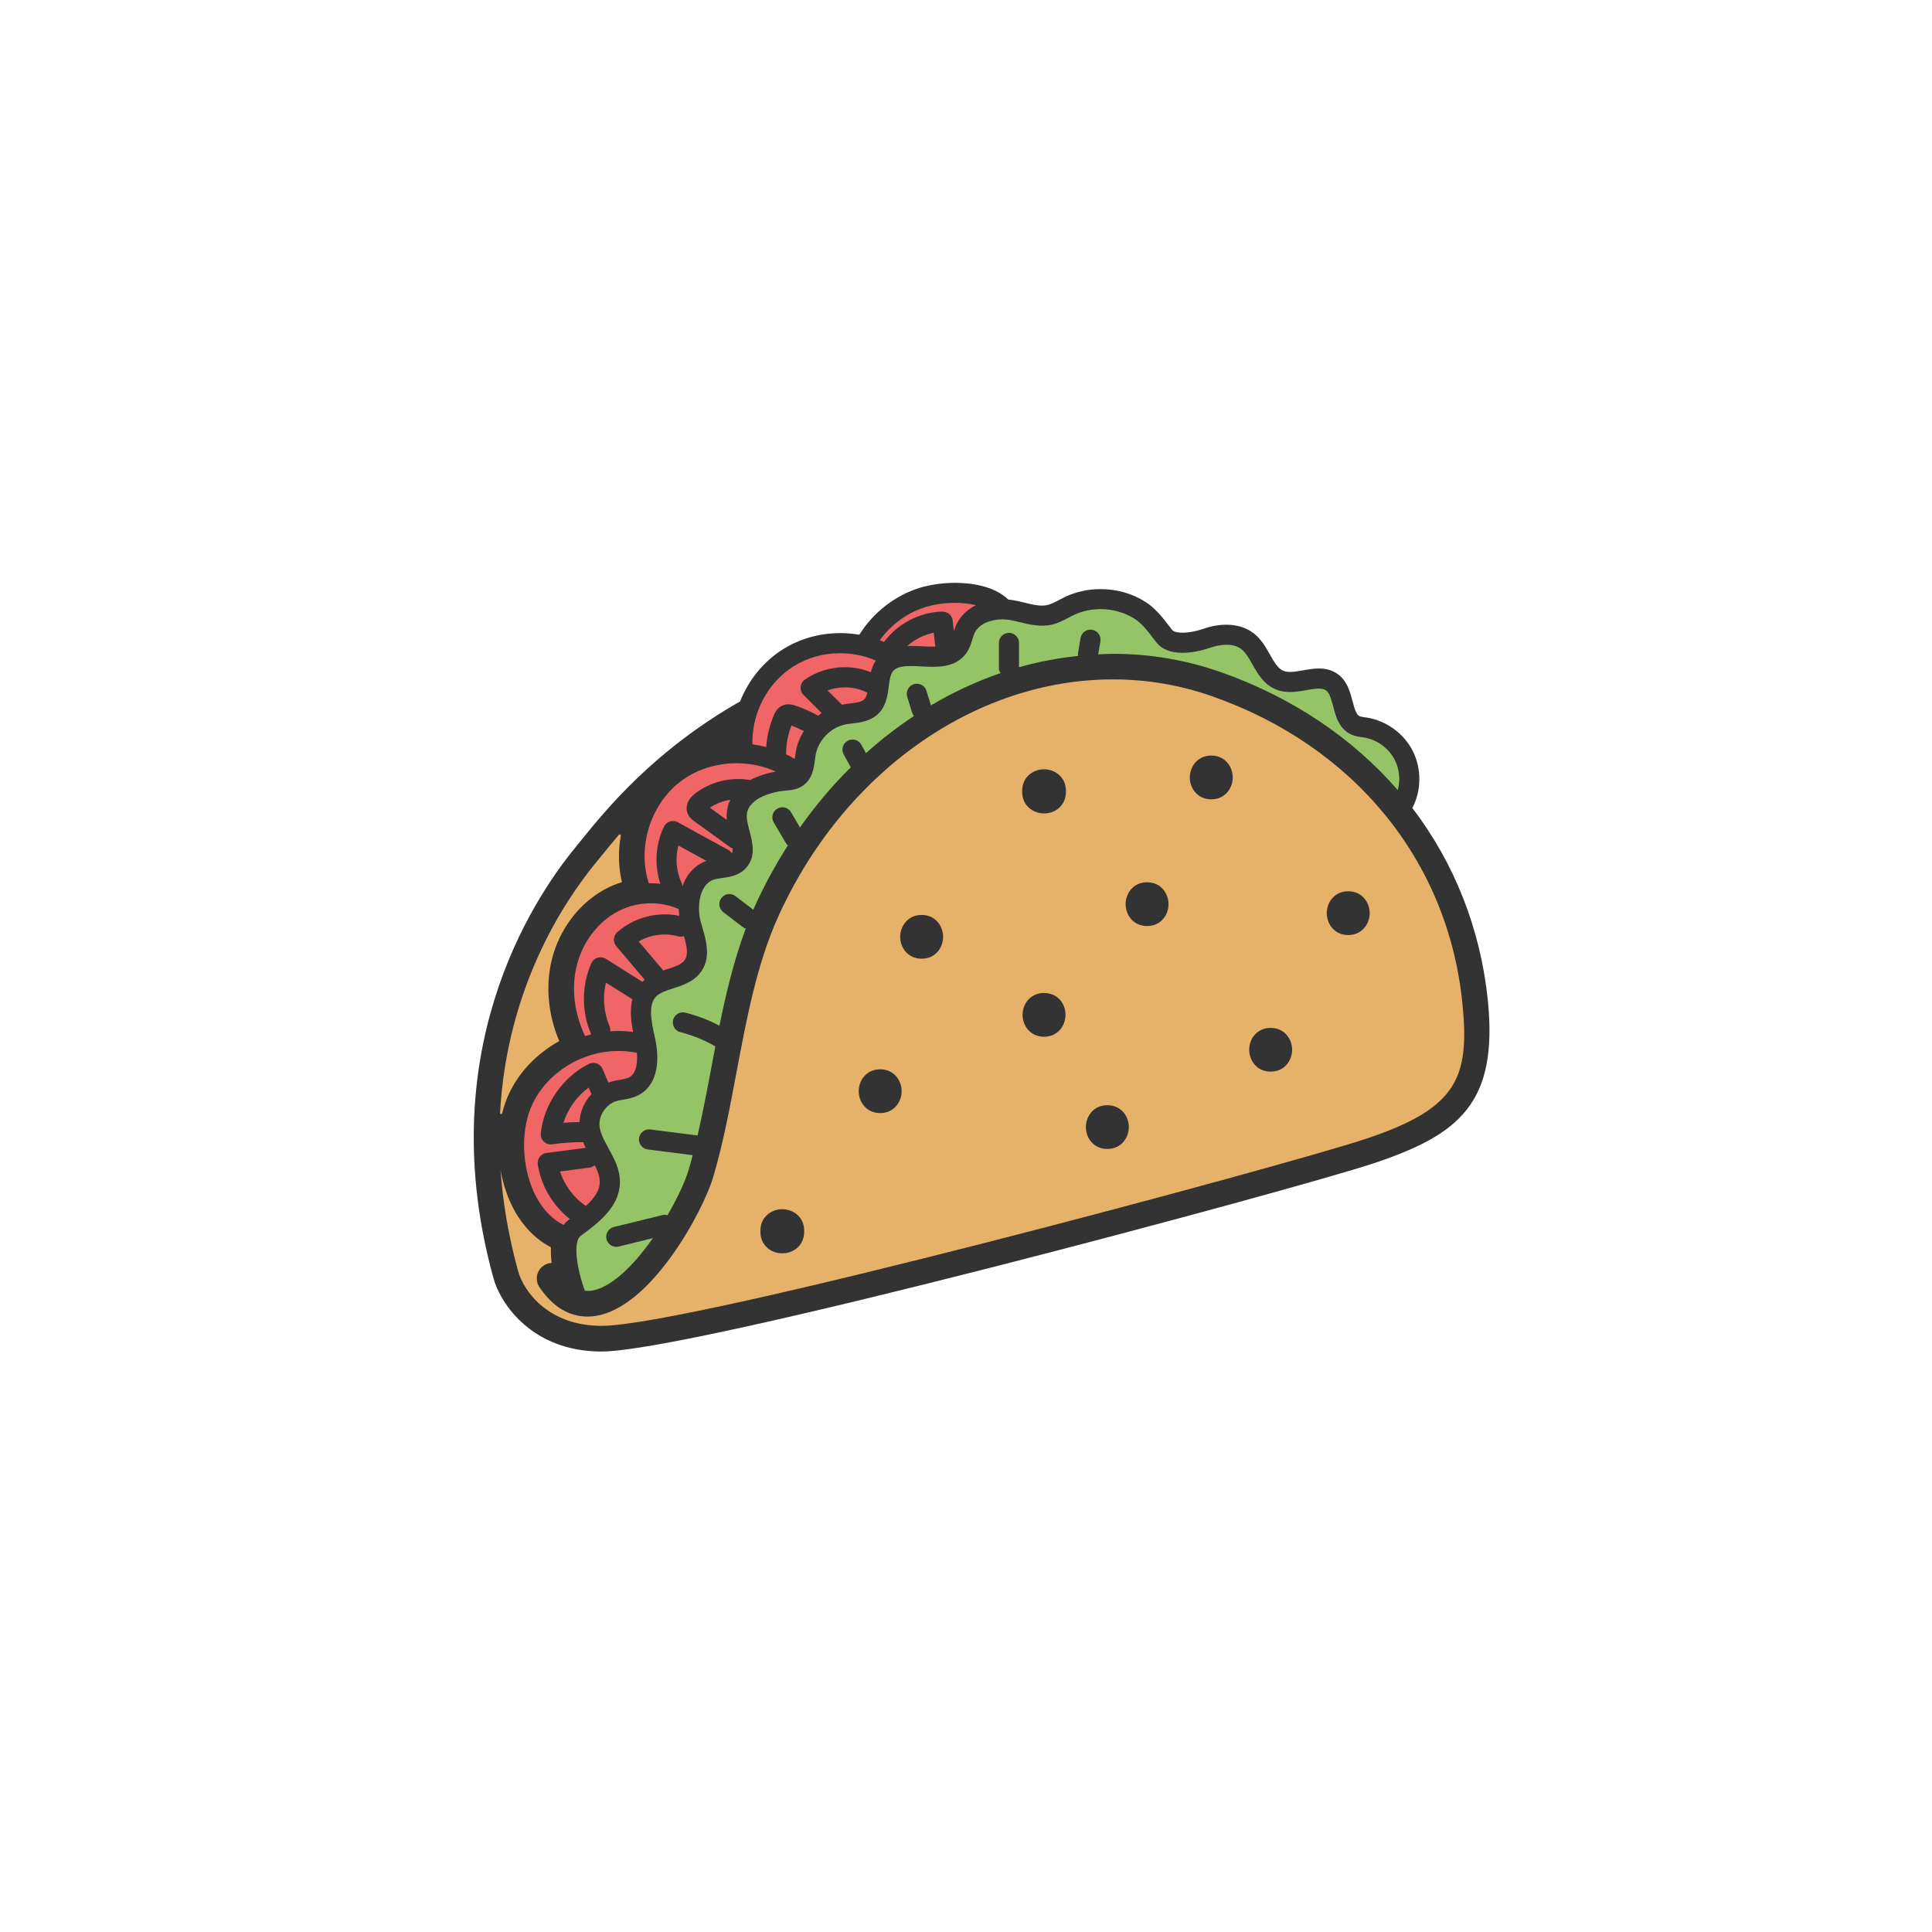 <svg version="1.1" id="Layer_1" xmlns="http://www.w3.org/2000/svg" xmlns:xlink="http://www.w3.org/1999/xlink" x="0px" y="0px" viewBox="0 0 864 864" style="enable-background:new 0 0 864 864;" xml:space="preserve">
	<style type="text/css">
		.st0{fill:#333333;}
		.st1{fill:#95C467;}
		.st2{fill:#F06565;}
		.st3{fill:#E6B169;}
	</style>
	<path class="st0" d="M665.37,447.39c-3.19-31.61-14.86-61.33-33.77-86.04c4.1-7.8,4.19-17.52,0.25-25.4
	c-3.97-7.91-11.86-13.67-20.62-15.05l-0.97-0.14c-0.85-0.11-1.65-0.23-2.14-0.43c-1.43-0.6-2.12-2.46-3.24-6.71
	c-1.01-3.87-2.26-8.69-6.16-11.8c-2.43-1.94-5.35-2.87-8.93-2.87c-2.43,0-4.79,0.42-7.1,0.83c-2.09,0.37-4.06,0.71-5.81,0.71
	c-1.14,0-2.07-0.15-2.85-0.45c-2.54-1.01-4.19-3.93-6.12-7.35c-1.9-3.36-3.87-6.84-7.21-9.45c-3.25-2.54-7.48-3.87-12.27-3.87
	c-3.32,0-6.81,0.62-10.4,1.88c-3.11,1.08-6.47,1.7-9.21,1.7c-2.29,0-4.02-0.46-4.61-1.22l-1.28-1.65c-3.09-4.02-6.28-8.18-11-11.11
	c-5.78-3.61-12.62-5.52-19.76-5.52c-5.55,0-11.01,1.2-15.81,3.47c-0.92,0.43-1.81,0.91-2.74,1.39c-1.84,0.97-3.59,1.89-5.27,2.27
	c-0.74,0.17-1.52,0.25-2.37,0.25c-2.34,0-4.9-0.62-7.67-1.3c-1.83-0.44-3.67-0.88-5.5-1.18c-0.59-0.09-1.2-0.15-1.86-0.2
	c-6.79-6.51-17.77-7.5-23.79-7.5c-5.56,0-11.36,0.83-15.95,2.26c-11,3.44-20.75,11.04-26.9,20.94c-2.8-0.48-5.65-0.72-8.49-0.72
	c-9.3,0-18.21,2.52-25.78,7.29c-8.47,5.33-15.22,13.58-19.07,23.26c-38.73,22.1-60.03,48.45-71.51,62.65l-2.21,2.72
	c-20.18,24.66-64.13,92.79-36.55,192.66c3.14,11.31,17.25,32.7,48.31,32.7c40.88,0,310-72.44,345.25-84.16
	C652.6,507.45,670.01,493.31,665.37,447.39z" />
	<path class="st1" d="M397.44,307.08c0.35-2.73,0.68-5.31,1.86-6.84c1.29-1.68,3.66-2.39,7.89-2.39c1.53,0,3.14,0.09,4.82,0.18
	c1.65,0.08,3.36,0.17,5.06,0.17c5.08,0,11.42-0.72,15.27-6.42c1.32-1.97,1.98-4.12,2.54-5.96c0.26-0.85,0.51-1.69,0.86-2.49
	c2.09-4.69,7.87-6.35,12.56-6.35c1.05,0,2.09,0.08,3.09,0.24c1.58,0.26,3.17,0.65,4.84,1.05c3.12,0.76,6.35,1.54,9.77,1.54
	c1.52,0,2.94-0.16,4.35-0.46c2.84-0.65,5.21-1.89,7.73-3.23c0.71-0.37,1.43-0.75,2.15-1.09c3.62-1.72,7.75-2.63,11.96-2.63
	c5.34,0,10.67,1.48,14.99,4.18c3.34,2.06,5.91,5.41,8.62,8.96l1.31,1.69c2.44,3.14,6.37,4.72,11.66,4.72
	c5.23,0,10.29-1.55,12.22-2.22c1.48-0.52,4.45-1.39,7.55-1.39c2.72,0,4.95,0.67,6.62,1.98c1.94,1.52,3.4,4.07,4.95,6.82
	c2.4,4.24,5.13,9.07,10.62,11.24c1.84,0.74,3.86,1.09,6.17,1.09c2.58,0,5.13-0.45,7.37-0.85c2.01-0.36,3.92-0.69,5.51-0.69
	c1.49,0,2.55,0.29,3.34,0.92c1.55,1.25,2.29,4.04,3.08,7.04c1.2,4.61,2.68,10.34,8.47,12.74c1.58,0.66,3.14,0.87,4.37,1.04
	l0.84,0.11c5.92,0.93,11.26,4.83,13.93,10.19c2.06,4.09,2.49,8.92,1.29,13.37c-20.4-23.5-47.71-41.71-79.15-52.76
	c-15.47-5.43-31.65-8.19-48.08-8.19c-2.25,0-4.5,0.14-6.76,0.24l1-5.79c0.2-1.19-0.07-2.39-0.77-3.36
	c-0.69-0.98-1.73-1.64-2.91-1.83l-0.78-0.07c-2.18,0-4.04,1.57-4.41,3.73l-1.11,6.5c-0.09,0.51-0.05,1.02,0.03,1.52
	c-8.86,0.94-17.7,2.58-26.46,5.08v-10.89c0-2.48-2.01-4.5-4.49-4.5c-2.49,0-4.5,2.03-4.5,4.5v11.39c0,0.78,0.32,1.48,0.78,2.09
	c-10.75,3.7-21.21,8.56-31.17,14.45l-2-6.5c-0.58-1.9-2.31-3.17-4.29-3.17c-0.45,0-0.89,0.06-1.34,0.19
	c-1.15,0.36-2.09,1.14-2.65,2.21c-0.57,1.06-0.68,2.29-0.32,3.43l2.16,7.04c0.18,0.59,0.48,1.11,0.85,1.56
	c-7.47,4.95-14.67,10.51-21.47,16.61l-2.06-3.76c-0.79-1.44-2.31-2.34-3.95-2.34c-0.75,0-1.49,0.19-2.16,0.55
	c-2.17,1.19-2.98,3.94-1.79,6.11l3.17,5.78c-8.21,8.1-15.83,17.12-22.72,26.86l-3.98-6.77c-0.8-1.38-2.3-2.23-3.88-2.23
	c-0.8,0-1.58,0.22-2.27,0.62c-1.04,0.61-1.78,1.58-2.08,2.75c-0.31,1.17-0.14,2.38,0.48,3.41l5.42,9.21
	c0.24,0.41,0.53,0.77,0.89,1.08c-5.6,8.75-10.58,17.94-14.83,27.34c-0.22,0.48-0.42,0.95-0.61,1.43l-7.96-6.1
	c-0.79-0.61-1.74-0.93-2.74-0.93c-1.41,0-2.72,0.65-3.57,1.77c-1.52,1.97-1.14,4.8,0.83,6.3l8.6,6.6c0.44,0.34,0.94,0.59,1.46,0.75
	c-5.48,14.65-9.02,29.98-11.76,43.46c-4.84-2.56-9.96-4.52-15.25-5.84c-0.36-0.1-0.74-0.15-1.11-0.15c-2.07,0-3.87,1.4-4.37,3.41
	c-0.29,1.17-0.11,2.38,0.51,3.42c0.61,1.03,1.6,1.75,2.76,2.05c5.36,1.35,10.51,3.43,15.29,6.18c0.11,0.07,0.23,0.14,0.34,0.18
	c-0.6,3.15-1.2,6.28-1.79,9.41c-2.05,10.92-3.94,20.8-6.18,30.42l-21.15-2.69l-0.53-0.03c-2.26,0-4.2,1.7-4.48,3.94
	c-0.31,2.46,1.44,4.72,3.89,5.03l20.09,2.56c-0.55,2.17-1.14,4.35-1.77,6.47c-1.57,5.29-5.08,12.82-9.48,20.38
	c-0.41-0.11-0.83-0.18-1.26-0.18c-0.34,0-0.68,0.05-1.03,0.12l-21.7,5.33c-1.17,0.28-2.15,1.01-2.77,2.04
	c-0.63,1.03-0.81,2.24-0.52,3.41c0.49,2.01,2.29,3.43,4.36,3.43c0.36,0,0.72-0.05,1.09-0.14l15.29-3.76
	c-9.65,13.79-19.47,22.26-27.3,23.46c-0.6,0.09-1.19,0.14-1.78,0.14c-0.44,0-0.88-0.02-1.34-0.08c-3.68-9.96-5.34-21.88-1.97-24.42
	l0.88-0.66c7.32-5.5,16.44-12.36,16.76-23.04c0.18-5.99-2.5-10.87-5.09-15.56c-1.92-3.51-3.75-6.8-4.03-10.1
	c-0.41-4.64,3.01-9.68,7.48-11c0.96-0.29,1.97-0.46,3.04-0.65c2.11-0.36,4.49-0.77,6.82-1.98c7.58-3.92,10.27-13.42,7.37-26.1
	c-1.71-7.5-2.94-14.52,0.65-18.11c1.72-1.71,4.6-2.64,7.64-3.61c4.29-1.38,9.61-3.09,12.73-7.89c4.09-6.28,1.96-13.53,0.16-19.65
	c-0.24-0.84-0.49-1.66-0.7-2.48c-0.62-2.32-0.84-4.93-0.63-7.79c0.48-5.57,2.9-9.61,6.46-10.79c1.08-0.36,2.41-0.54,3.83-0.74
	c3.18-0.44,7.14-1,10.19-4c5.17-5.08,3.44-11.71,2.04-17.06c-0.66-2.51-1.34-5.12-1.22-7.19c0.37-6.45,9.21-10.13,17.27-10.82
	c2.35-0.19,5.29-0.44,7.9-2.29c4.2-2.95,4.84-7.91,5.31-11.53c0.09-0.7,0.18-1.39,0.29-2.06c1.15-6.7,6.84-12.5,13.51-13.76
	c0.94-0.18,1.91-0.29,2.97-0.42c3.49-0.42,7.82-0.94,11.19-4C396.28,316.04,396.92,311.09,397.44,307.08z" />
	<path class="st2" d="M413.9,271.48c3.87-1.21,8.52-1.88,13.11-1.88c3.4,0,6.62,0.36,9.45,1.04c-4.1,2.03-7.2,5.13-8.94,9.02
	c-0.37,0.84-0.68,1.71-0.96,2.6l-0.53-4.75c-0.26-2.32-2.06-3.93-4.57-4c-10.12,0.2-20,5.36-26.14,13.57
	c-0.62-0.26-1.25-0.51-1.87-0.76C398.49,279.29,405.68,274.05,413.9,271.48z M418.28,289.16c-0.42,0.02-0.85,0.02-1.3,0.02
	c-1.37,0-2.87-0.06-4.54-0.15c-1.61-0.08-3.26-0.17-4.91-0.17c-0.62,0-1.21,0.02-1.79,0.03c3.34-2.97,7.49-5.06,11.84-5.93
	L418.28,289.16z M305.18,396.36c-0.03-0.52-0.17-1.03-0.4-1.53c-2.37-5.18-2.85-11.17-1.41-16.72l12.55,6.88
	C310.93,386.78,307.19,390.75,305.18,396.36z M306.31,429.19c-1.38,2.12-4.43,3.1-7.95,4.22c-0.59,0.19-1.17,0.38-1.75,0.58
	l-11-12.97c3.5-2.03,7.57-3.12,11.68-3.12c2.05,0,4.05,0.27,5.94,0.8c0.41,0.12,0.82,0.18,1.23,0.18c0.48,0,0.95-0.08,1.39-0.23
	C307.06,422.81,307.95,426.65,306.31,429.19z M303.55,406.58c0.02,1,0.08,1.99,0.19,2.99c-2.08-0.44-4.22-0.67-6.39-0.67
	c-7.87,0-15.63,2.92-21.3,7.99c-1.83,1.64-2.03,4.39-0.43,6.27l12.71,15c-0.36,0.29-0.71,0.6-1.04,0.92l-16.34-10.29
	c-0.71-0.45-1.55-0.69-2.4-0.69c-0.45,0-0.89,0.07-1.31,0.2c-1.26,0.38-2.27,1.29-2.81,2.49c-4.36,9.89-4.39,21.72-0.11,31.65
	c0.02,0.05,0.05,0.1,0.07,0.15c-0.91,0.23-1.82,0.48-2.73,0.76c-0.05-0.11-0.09-0.22-0.14-0.33c-4.81-10.16-6.08-21.29-3.57-31.33
	c2.64-10.51,9.58-19.56,18.56-24.22c4.43-2.3,9.46-3.51,14.57-3.51C295.48,403.95,299.77,404.86,303.55,406.58z M272.57,458.85
	c-2.59-6-3.15-12.96-1.6-19.41l11.84,7.45c-1.18,4.58-0.66,9.64,0.33,14.59c-2.13-0.28-4.28-0.43-6.44-0.43
	c-1.27,0-2.52,0.05-3.79,0.15C273,460.43,272.9,459.62,272.57,458.85z M276.64,469.99c2.78,0,5.53,0.29,8.19,0.87
	c0.29,3.77,0.02,9.13-3.51,10.96c-1.09,0.55-2.6,0.83-4.22,1.1c-1.38,0.24-2.77,0.49-4.1,0.89c-0.32,0.09-0.62,0.19-0.93,0.32
	l-2.61-6.1c-0.49-1.13-1.44-2.03-2.59-2.44c-0.51-0.18-1.02-0.27-1.55-0.27c-0.69,0-1.38,0.16-2,0.48
	c-11.69,5.85-20.12,18.03-21.48,31.03c-0.14,1.37,0.37,2.76,1.37,3.72c0.84,0.79,1.95,1.25,3.11,1.25l0.67-0.06
	c4.19-0.63,8.44-0.95,12.65-0.95l1.17,0.01c0.33,0.86,0.7,1.71,1.09,2.52l-17.53,2.29c-1.19,0.15-2.29,0.78-3.02,1.74
	c-0.72,0.97-1.04,2.21-0.85,3.38c1.43,9.48,6.72,18.44,14.31,24.4l-0.62,0.48c-0.79,0.59-1.51,1.31-2.16,2.2
	c-7.74-3.89-11.99-11.24-14.2-16.86c-4.7-11.93-4.61-26.82,0.21-37.06C244.77,479.59,260.29,469.99,276.64,469.99z M264.5,489.27
	c-3.21,3.5-5.14,8-5.36,12.53c-2.42,0.02-4.82,0.12-7.15,0.31c1.96-6.22,6.01-11.9,11.26-15.75L264.5,489.27z M250.45,523.89
	l13.08-1.71c0.92-0.11,1.75-0.5,2.43-1.11c1.35,2.66,2.34,5.23,2.26,7.75c-0.1,3.38-2.03,6.67-6.19,10.49
	C256.62,535.69,252.48,530.16,250.45,523.89z M351.55,337.34c-0.05-4.35,0.76-8.73,2.39-12.88c1.82,0.68,3.68,1.49,5.56,2.46
	c-1.83,2.87-3.08,6.06-3.63,9.29c-0.12,0.78-0.24,1.6-0.34,2.41c-0.03,0.26-0.07,0.52-0.11,0.79
	C354.22,338.69,352.94,338.01,351.55,337.34z M370.06,308.75c2.46-0.88,5.1-1.35,7.78-1.35c3.42,0,6.75,0.76,9.64,2.18
	c0.12,0.07,0.27,0.12,0.41,0.18c-0.32,1.36-0.76,2.42-1.53,3.1c-1.26,1.14-3.67,1.44-6.22,1.74c-1.21,0.14-2.41,0.28-3.58,0.51
	c-0.02,0-0.05,0.01-0.08,0.01L370.06,308.75z M338.95,317.98c3.06-8.35,8.7-15.44,15.9-19.97c6.1-3.85,13.3-5.89,20.83-5.89
	c5.55,0,11.04,1.13,16.01,3.29c-1.14,1.7-1.81,3.52-2.25,5.2c-3.64-1.47-7.63-2.24-11.64-2.24c-6.41,0-12.74,1.97-17.86,5.55
	c-1.1,0.77-1.79,1.97-1.9,3.29c-0.11,1.34,0.36,2.64,1.31,3.58l8.1,8.07c-0.54,0.36-1.09,0.76-1.62,1.18
	c-3.23-1.79-6.61-3.29-10.06-4.47c-0.58-0.19-1.75-0.6-3.16-0.6c-1.1,0-2.14,0.25-3.07,0.74c-2.11,1.1-2.98,3.07-3.35,3.9
	c-1.98,4.48-3.18,9.44-3.52,14.48c-2.03-0.54-4.1-0.95-6.16-1.23C336.36,327.98,337.16,322.95,338.95,317.98z M304.24,349.54
	c6.92-5.3,15.86-8.22,25.18-8.22c6.21,0,12.18,1.29,17.5,3.75c-4.14,0.69-8.07,1.99-11.36,3.78c-1.77-0.31-3.58-0.46-5.39-0.46
	c-7.06,0-13.97,2.34-19.44,6.59c-3.33,2.57-4.52,6.2-3.03,9.25c0.75,1.55,1.96,2.42,2.6,2.9l16.04,11.6
	c0.37,0.28,0.79,0.49,1.27,0.63c0.09,1.1-0.05,1.79-0.31,2.29c-0.38-0.65-0.95-1.19-1.64-1.57l-22.52-12.36
	c-0.66-0.36-1.4-0.55-2.16-0.55c-0.46,0-0.93,0.07-1.37,0.22c-1.18,0.37-2.15,1.22-2.68,2.32c-3.8,7.87-4.36,17.19-1.61,25.51
	c-1.39-0.15-2.78-0.22-4.18-0.22c-0.34,0-0.69,0-1.03,0.01c-0.03-0.2-0.08-0.4-0.14-0.59C285.03,378.52,291.04,359.65,304.24,349.54
	z M325.03,366.68l-7.56-5.48c2.73-1.82,5.86-3.03,9.15-3.54c-0.96,1.95-1.51,4.04-1.63,6.25
	C324.93,364.85,324.95,365.77,325.03,366.68z" />
	<path class="st3" d="M269.02,592.93c-24.15,0-34.94-15.9-37.27-24.31c-4.43-16.04-6.92-31.22-7.91-45.47
	c0.71,4.11,1.81,8.15,3.32,11.98c4.12,10.45,10.75,18.25,19.22,22.67c-0.09,2.14,0.02,4.47,0.33,6.99c-1.31,0.05-2.55,0.47-3.61,1.2
	c-1.5,0.99-2.55,2.56-2.92,4.4c-0.35,1.83,0.02,3.68,1.06,5.22c5.88,8.73,13.12,13.16,21.5,13.16c1.19,0,2.39-0.09,3.67-0.29
	c24.77-3.81,47.93-46.56,52.56-62.16c4.41-14.9,7.46-31.14,10.41-46.85l0.03-0.18c4.47-23.73,9.1-48.27,18.5-69.13
	c29.12-64.6,87.94-106.34,149.84-106.34c15.17,0,30.1,2.55,44.38,7.57c63.62,22.36,105.43,73.63,111.85,137.16
	c3.41,33.67-2.38,47.18-43.34,60.8C575.65,521,309.06,592.93,269.02,592.93z M349.84,540.76c-4.74,0-9.78,3.36-9.78,9.6v0.54
	c0,2.85,1.11,5.4,3.13,7.17c1.8,1.56,4.16,2.42,6.66,2.42c2.46,0,4.8-0.84,6.57-2.35c2.07-1.78,3.21-4.34,3.21-7.23v-0.54
	C359.63,544.13,354.58,540.76,349.84,540.76z M495.21,494.25c-6.23,0-9.6,5.04-9.6,9.79c0,4.74,3.36,9.78,9.6,9.78
	s9.6-5.04,9.6-9.78c0-2.47-0.84-4.8-2.37-6.58C500.67,495.39,498.1,494.25,495.21,494.25z M393.62,478.2c-6.23,0-9.6,5.04-9.6,9.79
	c0,4.74,3.36,9.78,9.6,9.78c6.23,0,9.6-5.04,9.6-9.79C403.21,483.23,399.85,478.2,393.62,478.2z M568.25,459.68
	c-2.9,0-5.47,1.14-7.24,3.21c-1.52,1.76-2.36,4.09-2.36,6.56c0,4.75,3.36,9.79,9.6,9.79c6.23,0,9.59-5.04,9.59-9.79
	C577.84,464.72,574.48,459.68,568.25,459.68z M466.9,444.06c-6.23,0-9.6,5.04-9.6,9.79c0,4.74,3.36,9.78,9.6,9.78
	c6.23,0,9.6-5.04,9.6-9.79c0-2.45-0.84-4.79-2.36-6.57C472.36,445.2,469.79,444.06,466.9,444.06z M412.17,409.17
	c-6.23,0-9.6,5.04-9.6,9.79c0,4.74,3.36,9.78,9.6,9.78c6.23,0,9.6-5.04,9.6-9.79C421.76,414.21,418.4,409.17,412.17,409.17z
	 M602.93,398.59c-6.23,0-9.6,5.04-9.6,9.79c0,4.74,3.36,9.78,9.6,9.78c6.23,0,9.6-5.04,9.6-9.79
	C612.53,403.62,609.17,398.59,602.93,398.59z M512.98,394.56c-6.23,0-9.6,5.04-9.6,9.79c0,4.74,3.36,9.78,9.6,9.78
	c6.23,0,9.59-5.04,9.59-9.79C522.56,399.59,519.2,394.56,512.98,394.56z M466.9,344.03c-4.74,0-9.78,3.36-9.78,9.6v0.54
	c0,6.23,5.04,9.6,9.79,9.6c2.45,0,4.79-0.84,6.57-2.36c2.07-1.78,3.21-4.35,3.21-7.23v-0.54
	C476.69,347.4,471.65,344.03,466.9,344.03z M541.69,337.89c-6.23,0-9.6,5.04-9.6,9.79c0,4.74,3.36,9.78,9.6,9.78
	c6.23,0,9.6-5.04,9.6-9.79C551.29,342.92,547.92,337.89,541.69,337.89z M224.57,497.86c-0.14,0.56-0.97,0.43-0.94-0.14
	c3.04-56.04,28.66-94.57,42.47-111.46l2.24-2.75c2.32-2.87,5.12-6.33,8.45-10.21c0.32-0.37,0.91-0.08,0.83,0.4
	c-1.23,7-1.07,14.09,0.51,20.82c-2.45,0.74-4.76,1.68-6.9,2.79c-11.85,6.14-20.97,17.96-24.39,31.6
	c-2.96,11.82-1.79,24.75,3.27,36.68c-9.95,5.49-17.86,13.73-22.44,23.43C226.38,491.76,225.34,494.74,224.57,497.86z" />
</svg>
